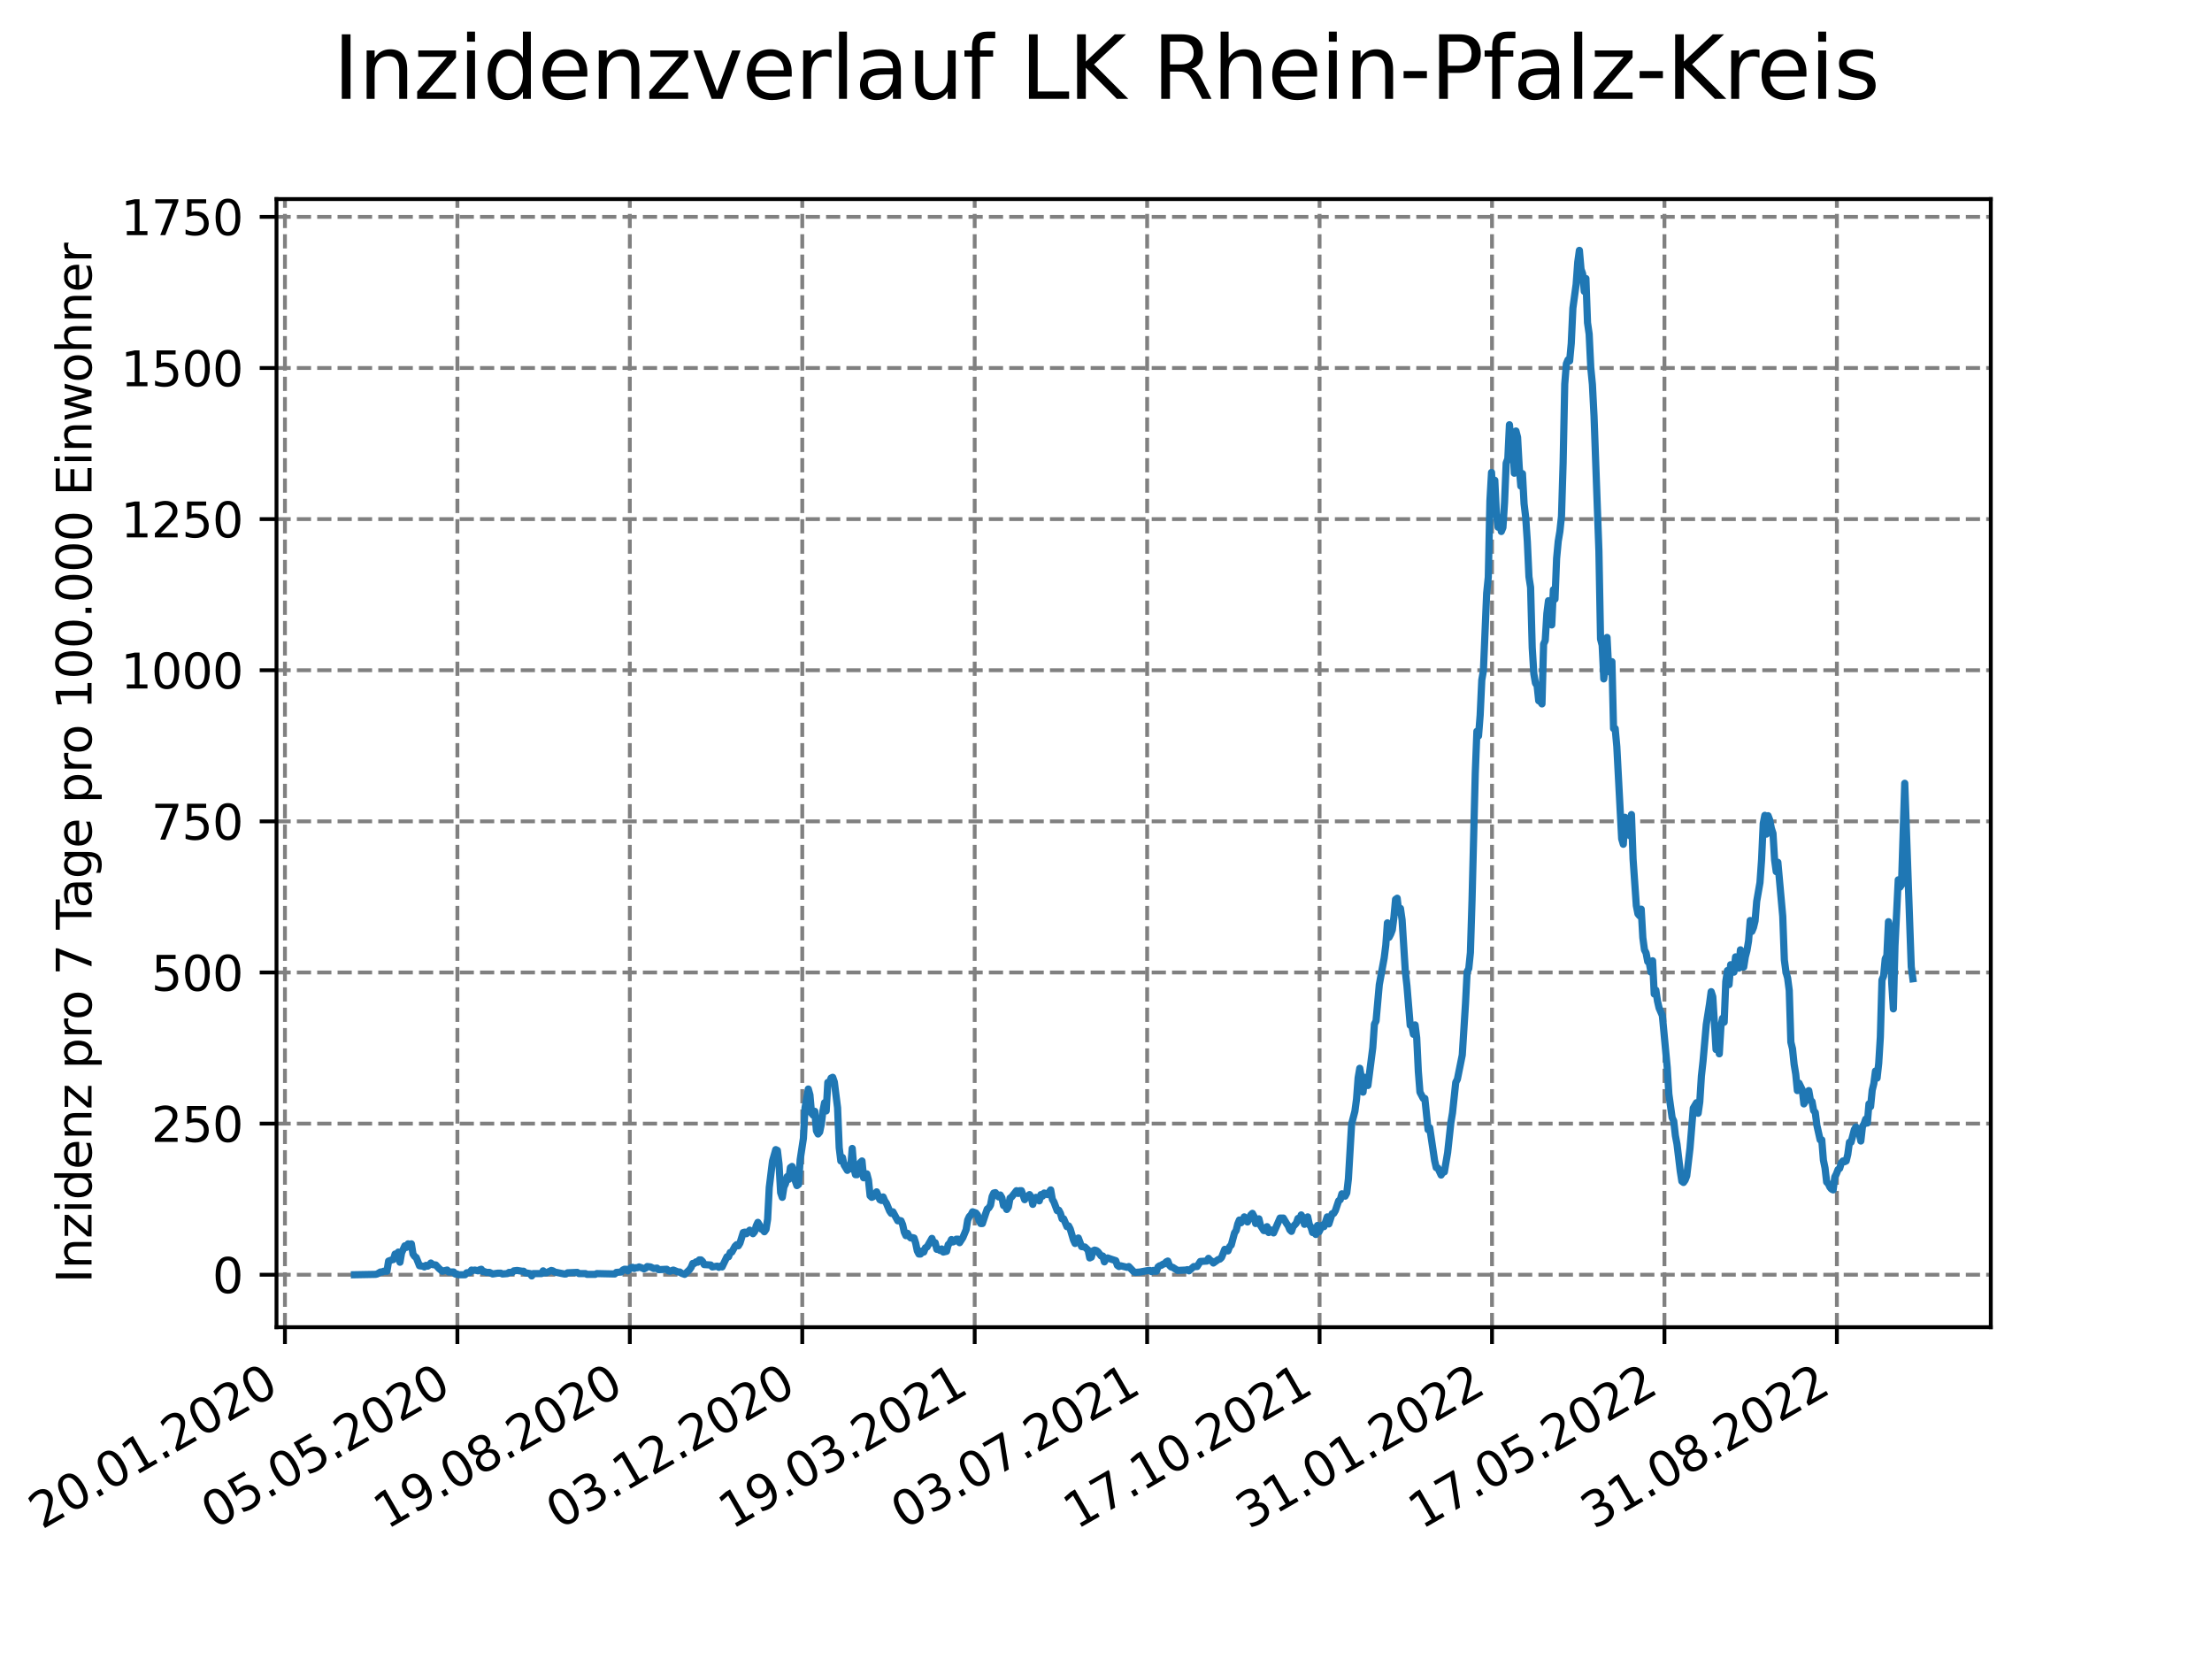 <?xml version="1.0" encoding="utf-8" standalone="no"?>
<!DOCTYPE svg PUBLIC "-//W3C//DTD SVG 1.1//EN"
  "http://www.w3.org/Graphics/SVG/1.1/DTD/svg11.dtd">
<svg xmlns:xlink="http://www.w3.org/1999/xlink" width="460.8pt" height="345.6pt" viewBox="0 0 460.8 345.6" xmlns="http://www.w3.org/2000/svg" version="1.1">
 <defs>
  <style type="text/css">*{stroke-linejoin: round; stroke-linecap: butt}</style>
 </defs>
 <g id="figure_1">
  <g id="patch_1">
   <path d="M 0 345.6 
L 460.8 345.6 
L 460.8 0 
L 0 0 
z
" style="fill: #ffffff"/>
  </g>
  <g id="axes_1">
   <g id="patch_2">
    <path d="M 57.6 276.48 
L 414.72 276.48 
L 414.72 41.472 
L 57.6 41.472 
z
" style="fill: #ffffff"/>
   </g>
   <g id="matplotlib.axis_1">
    <g id="xtick_1">
     <g id="line2d_1">
      <path d="M 59.359 276.48 
L 59.359 41.472 
" clip-path="url(#p02c45ae5b9)" style="fill: none; stroke-dasharray: 2.96,1.28; stroke-dashoffset: 0; stroke: #808080; stroke-width: 0.8"/>
     </g>
     <g id="line2d_2">
      <defs>
       <path id="maed9e98cc8" d="M 0 0 
L 0 3.5 
" style="stroke: #000000; stroke-width: 0.8"/>
      </defs>
      <g>
       <use xlink:href="#maed9e98cc8" x="59.359" y="276.48" style="stroke: #000000; stroke-width: 0.8"/>
      </g>
     </g>
     <g id="text_1">
      <!-- 20.01.2020 -->
      <g transform="translate(8.734 318.689) rotate(-30) scale(0.1 -0.1)">
       <defs>
        <path id="DejaVuSans-32" d="M 1228 531 
L 3431 531 
L 3431 0 
L 469 0 
L 469 531 
Q 828 903 1448 1529 
Q 2069 2156 2228 2338 
Q 2531 2678 2651 2914 
Q 2772 3150 2772 3378 
Q 2772 3750 2511 3984 
Q 2250 4219 1831 4219 
Q 1534 4219 1204 4116 
Q 875 4013 500 3803 
L 500 4441 
Q 881 4594 1212 4672 
Q 1544 4750 1819 4750 
Q 2544 4750 2975 4387 
Q 3406 4025 3406 3419 
Q 3406 3131 3298 2873 
Q 3191 2616 2906 2266 
Q 2828 2175 2409 1742 
Q 1991 1309 1228 531 
z
" transform="scale(0.016)"/>
        <path id="DejaVuSans-30" d="M 2034 4250 
Q 1547 4250 1301 3770 
Q 1056 3291 1056 2328 
Q 1056 1369 1301 889 
Q 1547 409 2034 409 
Q 2525 409 2770 889 
Q 3016 1369 3016 2328 
Q 3016 3291 2770 3770 
Q 2525 4250 2034 4250 
z
M 2034 4750 
Q 2819 4750 3233 4129 
Q 3647 3509 3647 2328 
Q 3647 1150 3233 529 
Q 2819 -91 2034 -91 
Q 1250 -91 836 529 
Q 422 1150 422 2328 
Q 422 3509 836 4129 
Q 1250 4750 2034 4750 
z
" transform="scale(0.016)"/>
        <path id="DejaVuSans-2e" d="M 684 794 
L 1344 794 
L 1344 0 
L 684 0 
L 684 794 
z
" transform="scale(0.016)"/>
        <path id="DejaVuSans-31" d="M 794 531 
L 1825 531 
L 1825 4091 
L 703 3866 
L 703 4441 
L 1819 4666 
L 2450 4666 
L 2450 531 
L 3481 531 
L 3481 0 
L 794 0 
L 794 531 
z
" transform="scale(0.016)"/>
       </defs>
       <use xlink:href="#DejaVuSans-32"/>
       <use xlink:href="#DejaVuSans-30" x="63.623"/>
       <use xlink:href="#DejaVuSans-2e" x="127.246"/>
       <use xlink:href="#DejaVuSans-30" x="159.033"/>
       <use xlink:href="#DejaVuSans-31" x="222.656"/>
       <use xlink:href="#DejaVuSans-2e" x="286.279"/>
       <use xlink:href="#DejaVuSans-32" x="318.066"/>
       <use xlink:href="#DejaVuSans-30" x="381.689"/>
       <use xlink:href="#DejaVuSans-32" x="445.312"/>
       <use xlink:href="#DejaVuSans-30" x="508.936"/>
      </g>
     </g>
    </g>
    <g id="xtick_2">
     <g id="line2d_3">
      <path d="M 95.282 276.48 
L 95.282 41.472 
" clip-path="url(#p02c45ae5b9)" style="fill: none; stroke-dasharray: 2.96,1.28; stroke-dashoffset: 0; stroke: #808080; stroke-width: 0.8"/>
     </g>
     <g id="line2d_4">
      <g>
       <use xlink:href="#maed9e98cc8" x="95.282" y="276.48" style="stroke: #000000; stroke-width: 0.8"/>
      </g>
     </g>
     <g id="text_2">
      <!-- 05.05.2020 -->
      <g transform="translate(44.656 318.689) rotate(-30) scale(0.1 -0.1)">
       <defs>
        <path id="DejaVuSans-35" d="M 691 4666 
L 3169 4666 
L 3169 4134 
L 1269 4134 
L 1269 2991 
Q 1406 3038 1543 3061 
Q 1681 3084 1819 3084 
Q 2600 3084 3056 2656 
Q 3513 2228 3513 1497 
Q 3513 744 3044 326 
Q 2575 -91 1722 -91 
Q 1428 -91 1123 -41 
Q 819 9 494 109 
L 494 744 
Q 775 591 1075 516 
Q 1375 441 1709 441 
Q 2250 441 2565 725 
Q 2881 1009 2881 1497 
Q 2881 1984 2565 2268 
Q 2250 2553 1709 2553 
Q 1456 2553 1204 2497 
Q 953 2441 691 2322 
L 691 4666 
z
" transform="scale(0.016)"/>
       </defs>
       <use xlink:href="#DejaVuSans-30"/>
       <use xlink:href="#DejaVuSans-35" x="63.623"/>
       <use xlink:href="#DejaVuSans-2e" x="127.246"/>
       <use xlink:href="#DejaVuSans-30" x="159.033"/>
       <use xlink:href="#DejaVuSans-35" x="222.656"/>
       <use xlink:href="#DejaVuSans-2e" x="286.279"/>
       <use xlink:href="#DejaVuSans-32" x="318.066"/>
       <use xlink:href="#DejaVuSans-30" x="381.689"/>
       <use xlink:href="#DejaVuSans-32" x="445.312"/>
       <use xlink:href="#DejaVuSans-30" x="508.936"/>
      </g>
     </g>
    </g>
    <g id="xtick_3">
     <g id="line2d_5">
      <path d="M 131.204 276.48 
L 131.204 41.472 
" clip-path="url(#p02c45ae5b9)" style="fill: none; stroke-dasharray: 2.96,1.28; stroke-dashoffset: 0; stroke: #808080; stroke-width: 0.8"/>
     </g>
     <g id="line2d_6">
      <g>
       <use xlink:href="#maed9e98cc8" x="131.204" y="276.48" style="stroke: #000000; stroke-width: 0.8"/>
      </g>
     </g>
     <g id="text_3">
      <!-- 19.08.2020 -->
      <g transform="translate(80.578 318.689) rotate(-30) scale(0.1 -0.1)">
       <defs>
        <path id="DejaVuSans-39" d="M 703 97 
L 703 672 
Q 941 559 1184 500 
Q 1428 441 1663 441 
Q 2288 441 2617 861 
Q 2947 1281 2994 2138 
Q 2813 1869 2534 1725 
Q 2256 1581 1919 1581 
Q 1219 1581 811 2004 
Q 403 2428 403 3163 
Q 403 3881 828 4315 
Q 1253 4750 1959 4750 
Q 2769 4750 3195 4129 
Q 3622 3509 3622 2328 
Q 3622 1225 3098 567 
Q 2575 -91 1691 -91 
Q 1453 -91 1209 -44 
Q 966 3 703 97 
z
M 1959 2075 
Q 2384 2075 2632 2365 
Q 2881 2656 2881 3163 
Q 2881 3666 2632 3958 
Q 2384 4250 1959 4250 
Q 1534 4250 1286 3958 
Q 1038 3666 1038 3163 
Q 1038 2656 1286 2365 
Q 1534 2075 1959 2075 
z
" transform="scale(0.016)"/>
        <path id="DejaVuSans-38" d="M 2034 2216 
Q 1584 2216 1326 1975 
Q 1069 1734 1069 1313 
Q 1069 891 1326 650 
Q 1584 409 2034 409 
Q 2484 409 2743 651 
Q 3003 894 3003 1313 
Q 3003 1734 2745 1975 
Q 2488 2216 2034 2216 
z
M 1403 2484 
Q 997 2584 770 2862 
Q 544 3141 544 3541 
Q 544 4100 942 4425 
Q 1341 4750 2034 4750 
Q 2731 4750 3128 4425 
Q 3525 4100 3525 3541 
Q 3525 3141 3298 2862 
Q 3072 2584 2669 2484 
Q 3125 2378 3379 2068 
Q 3634 1759 3634 1313 
Q 3634 634 3220 271 
Q 2806 -91 2034 -91 
Q 1263 -91 848 271 
Q 434 634 434 1313 
Q 434 1759 690 2068 
Q 947 2378 1403 2484 
z
M 1172 3481 
Q 1172 3119 1398 2916 
Q 1625 2713 2034 2713 
Q 2441 2713 2670 2916 
Q 2900 3119 2900 3481 
Q 2900 3844 2670 4047 
Q 2441 4250 2034 4250 
Q 1625 4250 1398 4047 
Q 1172 3844 1172 3481 
z
" transform="scale(0.016)"/>
       </defs>
       <use xlink:href="#DejaVuSans-31"/>
       <use xlink:href="#DejaVuSans-39" x="63.623"/>
       <use xlink:href="#DejaVuSans-2e" x="127.246"/>
       <use xlink:href="#DejaVuSans-30" x="159.033"/>
       <use xlink:href="#DejaVuSans-38" x="222.656"/>
       <use xlink:href="#DejaVuSans-2e" x="286.279"/>
       <use xlink:href="#DejaVuSans-32" x="318.066"/>
       <use xlink:href="#DejaVuSans-30" x="381.689"/>
       <use xlink:href="#DejaVuSans-32" x="445.312"/>
       <use xlink:href="#DejaVuSans-30" x="508.936"/>
      </g>
     </g>
    </g>
    <g id="xtick_4">
     <g id="line2d_7">
      <path d="M 167.126 276.48 
L 167.126 41.472 
" clip-path="url(#p02c45ae5b9)" style="fill: none; stroke-dasharray: 2.96,1.28; stroke-dashoffset: 0; stroke: #808080; stroke-width: 0.8"/>
     </g>
     <g id="line2d_8">
      <g>
       <use xlink:href="#maed9e98cc8" x="167.126" y="276.48" style="stroke: #000000; stroke-width: 0.8"/>
      </g>
     </g>
     <g id="text_4">
      <!-- 03.12.2020 -->
      <g transform="translate(116.501 318.689) rotate(-30) scale(0.1 -0.1)">
       <defs>
        <path id="DejaVuSans-33" d="M 2597 2516 
Q 3050 2419 3304 2112 
Q 3559 1806 3559 1356 
Q 3559 666 3084 287 
Q 2609 -91 1734 -91 
Q 1441 -91 1130 -33 
Q 819 25 488 141 
L 488 750 
Q 750 597 1062 519 
Q 1375 441 1716 441 
Q 2309 441 2620 675 
Q 2931 909 2931 1356 
Q 2931 1769 2642 2001 
Q 2353 2234 1838 2234 
L 1294 2234 
L 1294 2753 
L 1863 2753 
Q 2328 2753 2575 2939 
Q 2822 3125 2822 3475 
Q 2822 3834 2567 4026 
Q 2313 4219 1838 4219 
Q 1578 4219 1281 4162 
Q 984 4106 628 3988 
L 628 4550 
Q 988 4650 1302 4700 
Q 1616 4750 1894 4750 
Q 2613 4750 3031 4423 
Q 3450 4097 3450 3541 
Q 3450 3153 3228 2886 
Q 3006 2619 2597 2516 
z
" transform="scale(0.016)"/>
       </defs>
       <use xlink:href="#DejaVuSans-30"/>
       <use xlink:href="#DejaVuSans-33" x="63.623"/>
       <use xlink:href="#DejaVuSans-2e" x="127.246"/>
       <use xlink:href="#DejaVuSans-31" x="159.033"/>
       <use xlink:href="#DejaVuSans-32" x="222.656"/>
       <use xlink:href="#DejaVuSans-2e" x="286.279"/>
       <use xlink:href="#DejaVuSans-32" x="318.066"/>
       <use xlink:href="#DejaVuSans-30" x="381.689"/>
       <use xlink:href="#DejaVuSans-32" x="445.312"/>
       <use xlink:href="#DejaVuSans-30" x="508.936"/>
      </g>
     </g>
    </g>
    <g id="xtick_5">
     <g id="line2d_9">
      <path d="M 203.048 276.48 
L 203.048 41.472 
" clip-path="url(#p02c45ae5b9)" style="fill: none; stroke-dasharray: 2.96,1.28; stroke-dashoffset: 0; stroke: #808080; stroke-width: 0.8"/>
     </g>
     <g id="line2d_10">
      <g>
       <use xlink:href="#maed9e98cc8" x="203.048" y="276.48" style="stroke: #000000; stroke-width: 0.8"/>
      </g>
     </g>
     <g id="text_5">
      <!-- 19.03.2021 -->
      <g transform="translate(152.423 318.689) rotate(-30) scale(0.1 -0.1)">
       <use xlink:href="#DejaVuSans-31"/>
       <use xlink:href="#DejaVuSans-39" x="63.623"/>
       <use xlink:href="#DejaVuSans-2e" x="127.246"/>
       <use xlink:href="#DejaVuSans-30" x="159.033"/>
       <use xlink:href="#DejaVuSans-33" x="222.656"/>
       <use xlink:href="#DejaVuSans-2e" x="286.279"/>
       <use xlink:href="#DejaVuSans-32" x="318.066"/>
       <use xlink:href="#DejaVuSans-30" x="381.689"/>
       <use xlink:href="#DejaVuSans-32" x="445.312"/>
       <use xlink:href="#DejaVuSans-31" x="508.936"/>
      </g>
     </g>
    </g>
    <g id="xtick_6">
     <g id="line2d_11">
      <path d="M 238.97 276.48 
L 238.97 41.472 
" clip-path="url(#p02c45ae5b9)" style="fill: none; stroke-dasharray: 2.96,1.28; stroke-dashoffset: 0; stroke: #808080; stroke-width: 0.8"/>
     </g>
     <g id="line2d_12">
      <g>
       <use xlink:href="#maed9e98cc8" x="238.97" y="276.48" style="stroke: #000000; stroke-width: 0.8"/>
      </g>
     </g>
     <g id="text_6">
      <!-- 03.07.2021 -->
      <g transform="translate(188.345 318.689) rotate(-30) scale(0.1 -0.1)">
       <defs>
        <path id="DejaVuSans-37" d="M 525 4666 
L 3525 4666 
L 3525 4397 
L 1831 0 
L 1172 0 
L 2766 4134 
L 525 4134 
L 525 4666 
z
" transform="scale(0.016)"/>
       </defs>
       <use xlink:href="#DejaVuSans-30"/>
       <use xlink:href="#DejaVuSans-33" x="63.623"/>
       <use xlink:href="#DejaVuSans-2e" x="127.246"/>
       <use xlink:href="#DejaVuSans-30" x="159.033"/>
       <use xlink:href="#DejaVuSans-37" x="222.656"/>
       <use xlink:href="#DejaVuSans-2e" x="286.279"/>
       <use xlink:href="#DejaVuSans-32" x="318.066"/>
       <use xlink:href="#DejaVuSans-30" x="381.689"/>
       <use xlink:href="#DejaVuSans-32" x="445.312"/>
       <use xlink:href="#DejaVuSans-31" x="508.936"/>
      </g>
     </g>
    </g>
    <g id="xtick_7">
     <g id="line2d_13">
      <path d="M 274.892 276.48 
L 274.892 41.472 
" clip-path="url(#p02c45ae5b9)" style="fill: none; stroke-dasharray: 2.96,1.28; stroke-dashoffset: 0; stroke: #808080; stroke-width: 0.8"/>
     </g>
     <g id="line2d_14">
      <g>
       <use xlink:href="#maed9e98cc8" x="274.892" y="276.48" style="stroke: #000000; stroke-width: 0.8"/>
      </g>
     </g>
     <g id="text_7">
      <!-- 17.10.2021 -->
      <g transform="translate(224.267 318.689) rotate(-30) scale(0.1 -0.1)">
       <use xlink:href="#DejaVuSans-31"/>
       <use xlink:href="#DejaVuSans-37" x="63.623"/>
       <use xlink:href="#DejaVuSans-2e" x="127.246"/>
       <use xlink:href="#DejaVuSans-31" x="159.033"/>
       <use xlink:href="#DejaVuSans-30" x="222.656"/>
       <use xlink:href="#DejaVuSans-2e" x="286.279"/>
       <use xlink:href="#DejaVuSans-32" x="318.066"/>
       <use xlink:href="#DejaVuSans-30" x="381.689"/>
       <use xlink:href="#DejaVuSans-32" x="445.312"/>
       <use xlink:href="#DejaVuSans-31" x="508.936"/>
      </g>
     </g>
    </g>
    <g id="xtick_8">
     <g id="line2d_15">
      <path d="M 310.814 276.48 
L 310.814 41.472 
" clip-path="url(#p02c45ae5b9)" style="fill: none; stroke-dasharray: 2.96,1.28; stroke-dashoffset: 0; stroke: #808080; stroke-width: 0.8"/>
     </g>
     <g id="line2d_16">
      <g>
       <use xlink:href="#maed9e98cc8" x="310.814" y="276.48" style="stroke: #000000; stroke-width: 0.8"/>
      </g>
     </g>
     <g id="text_8">
      <!-- 31.01.2022 -->
      <g transform="translate(260.189 318.689) rotate(-30) scale(0.1 -0.1)">
       <use xlink:href="#DejaVuSans-33"/>
       <use xlink:href="#DejaVuSans-31" x="63.623"/>
       <use xlink:href="#DejaVuSans-2e" x="127.246"/>
       <use xlink:href="#DejaVuSans-30" x="159.033"/>
       <use xlink:href="#DejaVuSans-31" x="222.656"/>
       <use xlink:href="#DejaVuSans-2e" x="286.279"/>
       <use xlink:href="#DejaVuSans-32" x="318.066"/>
       <use xlink:href="#DejaVuSans-30" x="381.689"/>
       <use xlink:href="#DejaVuSans-32" x="445.312"/>
       <use xlink:href="#DejaVuSans-32" x="508.936"/>
      </g>
     </g>
    </g>
    <g id="xtick_9">
     <g id="line2d_17">
      <path d="M 346.736 276.48 
L 346.736 41.472 
" clip-path="url(#p02c45ae5b9)" style="fill: none; stroke-dasharray: 2.96,1.28; stroke-dashoffset: 0; stroke: #808080; stroke-width: 0.8"/>
     </g>
     <g id="line2d_18">
      <g>
       <use xlink:href="#maed9e98cc8" x="346.736" y="276.48" style="stroke: #000000; stroke-width: 0.8"/>
      </g>
     </g>
     <g id="text_9">
      <!-- 17.05.2022 -->
      <g transform="translate(296.111 318.689) rotate(-30) scale(0.1 -0.1)">
       <use xlink:href="#DejaVuSans-31"/>
       <use xlink:href="#DejaVuSans-37" x="63.623"/>
       <use xlink:href="#DejaVuSans-2e" x="127.246"/>
       <use xlink:href="#DejaVuSans-30" x="159.033"/>
       <use xlink:href="#DejaVuSans-35" x="222.656"/>
       <use xlink:href="#DejaVuSans-2e" x="286.279"/>
       <use xlink:href="#DejaVuSans-32" x="318.066"/>
       <use xlink:href="#DejaVuSans-30" x="381.689"/>
       <use xlink:href="#DejaVuSans-32" x="445.312"/>
       <use xlink:href="#DejaVuSans-32" x="508.936"/>
      </g>
     </g>
    </g>
    <g id="xtick_10">
     <g id="line2d_19">
      <path d="M 382.658 276.48 
L 382.658 41.472 
" clip-path="url(#p02c45ae5b9)" style="fill: none; stroke-dasharray: 2.96,1.28; stroke-dashoffset: 0; stroke: #808080; stroke-width: 0.8"/>
     </g>
     <g id="line2d_20">
      <g>
       <use xlink:href="#maed9e98cc8" x="382.658" y="276.48" style="stroke: #000000; stroke-width: 0.8"/>
      </g>
     </g>
     <g id="text_10">
      <!-- 31.08.2022 -->
      <g transform="translate(332.033 318.689) rotate(-30) scale(0.1 -0.1)">
       <use xlink:href="#DejaVuSans-33"/>
       <use xlink:href="#DejaVuSans-31" x="63.623"/>
       <use xlink:href="#DejaVuSans-2e" x="127.246"/>
       <use xlink:href="#DejaVuSans-30" x="159.033"/>
       <use xlink:href="#DejaVuSans-38" x="222.656"/>
       <use xlink:href="#DejaVuSans-2e" x="286.279"/>
       <use xlink:href="#DejaVuSans-32" x="318.066"/>
       <use xlink:href="#DejaVuSans-30" x="381.689"/>
       <use xlink:href="#DejaVuSans-32" x="445.312"/>
       <use xlink:href="#DejaVuSans-32" x="508.936"/>
      </g>
     </g>
    </g>
   </g>
   <g id="matplotlib.axis_2">
    <g id="ytick_1">
     <g id="line2d_21">
      <path d="M 57.6 265.553 
L 414.72 265.553 
" clip-path="url(#p02c45ae5b9)" style="fill: none; stroke-dasharray: 2.96,1.28; stroke-dashoffset: 0; stroke: #808080; stroke-width: 0.8"/>
     </g>
     <g id="line2d_22">
      <defs>
       <path id="mce0cc7f959" d="M 0 0 
L -3.5 0 
" style="stroke: #000000; stroke-width: 0.8"/>
      </defs>
      <g>
       <use xlink:href="#mce0cc7f959" x="57.6" y="265.553" style="stroke: #000000; stroke-width: 0.8"/>
      </g>
     </g>
     <g id="text_11">
      <!-- 0 -->
      <g transform="translate(44.237 269.353) scale(0.1 -0.1)">
       <use xlink:href="#DejaVuSans-30"/>
      </g>
     </g>
    </g>
    <g id="ytick_2">
     <g id="line2d_23">
      <path d="M 57.6 234.071 
L 414.72 234.071 
" clip-path="url(#p02c45ae5b9)" style="fill: none; stroke-dasharray: 2.96,1.28; stroke-dashoffset: 0; stroke: #808080; stroke-width: 0.8"/>
     </g>
     <g id="line2d_24">
      <g>
       <use xlink:href="#mce0cc7f959" x="57.6" y="234.071" style="stroke: #000000; stroke-width: 0.8"/>
      </g>
     </g>
     <g id="text_12">
      <!-- 250 -->
      <g transform="translate(31.512 237.87) scale(0.1 -0.1)">
       <use xlink:href="#DejaVuSans-32"/>
       <use xlink:href="#DejaVuSans-35" x="63.623"/>
       <use xlink:href="#DejaVuSans-30" x="127.246"/>
      </g>
     </g>
    </g>
    <g id="ytick_3">
     <g id="line2d_25">
      <path d="M 57.6 202.589 
L 414.72 202.589 
" clip-path="url(#p02c45ae5b9)" style="fill: none; stroke-dasharray: 2.96,1.28; stroke-dashoffset: 0; stroke: #808080; stroke-width: 0.8"/>
     </g>
     <g id="line2d_26">
      <g>
       <use xlink:href="#mce0cc7f959" x="57.6" y="202.589" style="stroke: #000000; stroke-width: 0.8"/>
      </g>
     </g>
     <g id="text_13">
      <!-- 500 -->
      <g transform="translate(31.512 206.388) scale(0.1 -0.1)">
       <use xlink:href="#DejaVuSans-35"/>
       <use xlink:href="#DejaVuSans-30" x="63.623"/>
       <use xlink:href="#DejaVuSans-30" x="127.246"/>
      </g>
     </g>
    </g>
    <g id="ytick_4">
     <g id="line2d_27">
      <path d="M 57.6 171.107 
L 414.72 171.107 
" clip-path="url(#p02c45ae5b9)" style="fill: none; stroke-dasharray: 2.96,1.28; stroke-dashoffset: 0; stroke: #808080; stroke-width: 0.8"/>
     </g>
     <g id="line2d_28">
      <g>
       <use xlink:href="#mce0cc7f959" x="57.6" y="171.107" style="stroke: #000000; stroke-width: 0.8"/>
      </g>
     </g>
     <g id="text_14">
      <!-- 750 -->
      <g transform="translate(31.512 174.906) scale(0.1 -0.1)">
       <use xlink:href="#DejaVuSans-37"/>
       <use xlink:href="#DejaVuSans-35" x="63.623"/>
       <use xlink:href="#DejaVuSans-30" x="127.246"/>
      </g>
     </g>
    </g>
    <g id="ytick_5">
     <g id="line2d_29">
      <path d="M 57.6 139.624 
L 414.72 139.624 
" clip-path="url(#p02c45ae5b9)" style="fill: none; stroke-dasharray: 2.96,1.28; stroke-dashoffset: 0; stroke: #808080; stroke-width: 0.8"/>
     </g>
     <g id="line2d_30">
      <g>
       <use xlink:href="#mce0cc7f959" x="57.6" y="139.624" style="stroke: #000000; stroke-width: 0.8"/>
      </g>
     </g>
     <g id="text_15">
      <!-- 1000 -->
      <g transform="translate(25.15 143.423) scale(0.1 -0.1)">
       <use xlink:href="#DejaVuSans-31"/>
       <use xlink:href="#DejaVuSans-30" x="63.623"/>
       <use xlink:href="#DejaVuSans-30" x="127.246"/>
       <use xlink:href="#DejaVuSans-30" x="190.869"/>
      </g>
     </g>
    </g>
    <g id="ytick_6">
     <g id="line2d_31">
      <path d="M 57.6 108.142 
L 414.72 108.142 
" clip-path="url(#p02c45ae5b9)" style="fill: none; stroke-dasharray: 2.96,1.28; stroke-dashoffset: 0; stroke: #808080; stroke-width: 0.8"/>
     </g>
     <g id="line2d_32">
      <g>
       <use xlink:href="#mce0cc7f959" x="57.6" y="108.142" style="stroke: #000000; stroke-width: 0.8"/>
      </g>
     </g>
     <g id="text_16">
      <!-- 1250 -->
      <g transform="translate(25.15 111.941) scale(0.1 -0.1)">
       <use xlink:href="#DejaVuSans-31"/>
       <use xlink:href="#DejaVuSans-32" x="63.623"/>
       <use xlink:href="#DejaVuSans-35" x="127.246"/>
       <use xlink:href="#DejaVuSans-30" x="190.869"/>
      </g>
     </g>
    </g>
    <g id="ytick_7">
     <g id="line2d_33">
      <path d="M 57.6 76.66 
L 414.72 76.66 
" clip-path="url(#p02c45ae5b9)" style="fill: none; stroke-dasharray: 2.96,1.28; stroke-dashoffset: 0; stroke: #808080; stroke-width: 0.8"/>
     </g>
     <g id="line2d_34">
      <g>
       <use xlink:href="#mce0cc7f959" x="57.6" y="76.66" style="stroke: #000000; stroke-width: 0.8"/>
      </g>
     </g>
     <g id="text_17">
      <!-- 1500 -->
      <g transform="translate(25.15 80.459) scale(0.1 -0.1)">
       <use xlink:href="#DejaVuSans-31"/>
       <use xlink:href="#DejaVuSans-35" x="63.623"/>
       <use xlink:href="#DejaVuSans-30" x="127.246"/>
       <use xlink:href="#DejaVuSans-30" x="190.869"/>
      </g>
     </g>
    </g>
    <g id="ytick_8">
     <g id="line2d_35">
      <path d="M 57.6 45.177 
L 414.72 45.177 
" clip-path="url(#p02c45ae5b9)" style="fill: none; stroke-dasharray: 2.96,1.28; stroke-dashoffset: 0; stroke: #808080; stroke-width: 0.8"/>
     </g>
     <g id="line2d_36">
      <g>
       <use xlink:href="#mce0cc7f959" x="57.6" y="45.177" style="stroke: #000000; stroke-width: 0.8"/>
      </g>
     </g>
     <g id="text_18">
      <!-- 1750 -->
      <g transform="translate(25.15 48.977) scale(0.1 -0.1)">
       <use xlink:href="#DejaVuSans-31"/>
       <use xlink:href="#DejaVuSans-37" x="63.623"/>
       <use xlink:href="#DejaVuSans-35" x="127.246"/>
       <use xlink:href="#DejaVuSans-30" x="190.869"/>
      </g>
     </g>
    </g>
    <g id="text_19">
     <!-- Inzidenz pro 7 Tage pro 100.000 Einwohner -->
     <g transform="translate(19.07 267.301) rotate(-90) scale(0.1 -0.1)">
      <defs>
       <path id="DejaVuSans-49" d="M 628 4666 
L 1259 4666 
L 1259 0 
L 628 0 
L 628 4666 
z
" transform="scale(0.016)"/>
       <path id="DejaVuSans-6e" d="M 3513 2113 
L 3513 0 
L 2938 0 
L 2938 2094 
Q 2938 2591 2744 2837 
Q 2550 3084 2163 3084 
Q 1697 3084 1428 2787 
Q 1159 2491 1159 1978 
L 1159 0 
L 581 0 
L 581 3500 
L 1159 3500 
L 1159 2956 
Q 1366 3272 1645 3428 
Q 1925 3584 2291 3584 
Q 2894 3584 3203 3211 
Q 3513 2838 3513 2113 
z
" transform="scale(0.016)"/>
       <path id="DejaVuSans-7a" d="M 353 3500 
L 3084 3500 
L 3084 2975 
L 922 459 
L 3084 459 
L 3084 0 
L 275 0 
L 275 525 
L 2438 3041 
L 353 3041 
L 353 3500 
z
" transform="scale(0.016)"/>
       <path id="DejaVuSans-69" d="M 603 3500 
L 1178 3500 
L 1178 0 
L 603 0 
L 603 3500 
z
M 603 4863 
L 1178 4863 
L 1178 4134 
L 603 4134 
L 603 4863 
z
" transform="scale(0.016)"/>
       <path id="DejaVuSans-64" d="M 2906 2969 
L 2906 4863 
L 3481 4863 
L 3481 0 
L 2906 0 
L 2906 525 
Q 2725 213 2448 61 
Q 2172 -91 1784 -91 
Q 1150 -91 751 415 
Q 353 922 353 1747 
Q 353 2572 751 3078 
Q 1150 3584 1784 3584 
Q 2172 3584 2448 3432 
Q 2725 3281 2906 2969 
z
M 947 1747 
Q 947 1113 1208 752 
Q 1469 391 1925 391 
Q 2381 391 2643 752 
Q 2906 1113 2906 1747 
Q 2906 2381 2643 2742 
Q 2381 3103 1925 3103 
Q 1469 3103 1208 2742 
Q 947 2381 947 1747 
z
" transform="scale(0.016)"/>
       <path id="DejaVuSans-65" d="M 3597 1894 
L 3597 1613 
L 953 1613 
Q 991 1019 1311 708 
Q 1631 397 2203 397 
Q 2534 397 2845 478 
Q 3156 559 3463 722 
L 3463 178 
Q 3153 47 2828 -22 
Q 2503 -91 2169 -91 
Q 1331 -91 842 396 
Q 353 884 353 1716 
Q 353 2575 817 3079 
Q 1281 3584 2069 3584 
Q 2775 3584 3186 3129 
Q 3597 2675 3597 1894 
z
M 3022 2063 
Q 3016 2534 2758 2815 
Q 2500 3097 2075 3097 
Q 1594 3097 1305 2825 
Q 1016 2553 972 2059 
L 3022 2063 
z
" transform="scale(0.016)"/>
       <path id="DejaVuSans-20" transform="scale(0.016)"/>
       <path id="DejaVuSans-70" d="M 1159 525 
L 1159 -1331 
L 581 -1331 
L 581 3500 
L 1159 3500 
L 1159 2969 
Q 1341 3281 1617 3432 
Q 1894 3584 2278 3584 
Q 2916 3584 3314 3078 
Q 3713 2572 3713 1747 
Q 3713 922 3314 415 
Q 2916 -91 2278 -91 
Q 1894 -91 1617 61 
Q 1341 213 1159 525 
z
M 3116 1747 
Q 3116 2381 2855 2742 
Q 2594 3103 2138 3103 
Q 1681 3103 1420 2742 
Q 1159 2381 1159 1747 
Q 1159 1113 1420 752 
Q 1681 391 2138 391 
Q 2594 391 2855 752 
Q 3116 1113 3116 1747 
z
" transform="scale(0.016)"/>
       <path id="DejaVuSans-72" d="M 2631 2963 
Q 2534 3019 2420 3045 
Q 2306 3072 2169 3072 
Q 1681 3072 1420 2755 
Q 1159 2438 1159 1844 
L 1159 0 
L 581 0 
L 581 3500 
L 1159 3500 
L 1159 2956 
Q 1341 3275 1631 3429 
Q 1922 3584 2338 3584 
Q 2397 3584 2469 3576 
Q 2541 3569 2628 3553 
L 2631 2963 
z
" transform="scale(0.016)"/>
       <path id="DejaVuSans-6f" d="M 1959 3097 
Q 1497 3097 1228 2736 
Q 959 2375 959 1747 
Q 959 1119 1226 758 
Q 1494 397 1959 397 
Q 2419 397 2687 759 
Q 2956 1122 2956 1747 
Q 2956 2369 2687 2733 
Q 2419 3097 1959 3097 
z
M 1959 3584 
Q 2709 3584 3137 3096 
Q 3566 2609 3566 1747 
Q 3566 888 3137 398 
Q 2709 -91 1959 -91 
Q 1206 -91 779 398 
Q 353 888 353 1747 
Q 353 2609 779 3096 
Q 1206 3584 1959 3584 
z
" transform="scale(0.016)"/>
       <path id="DejaVuSans-54" d="M -19 4666 
L 3928 4666 
L 3928 4134 
L 2272 4134 
L 2272 0 
L 1638 0 
L 1638 4134 
L -19 4134 
L -19 4666 
z
" transform="scale(0.016)"/>
       <path id="DejaVuSans-61" d="M 2194 1759 
Q 1497 1759 1228 1600 
Q 959 1441 959 1056 
Q 959 750 1161 570 
Q 1363 391 1709 391 
Q 2188 391 2477 730 
Q 2766 1069 2766 1631 
L 2766 1759 
L 2194 1759 
z
M 3341 1997 
L 3341 0 
L 2766 0 
L 2766 531 
Q 2569 213 2275 61 
Q 1981 -91 1556 -91 
Q 1019 -91 701 211 
Q 384 513 384 1019 
Q 384 1609 779 1909 
Q 1175 2209 1959 2209 
L 2766 2209 
L 2766 2266 
Q 2766 2663 2505 2880 
Q 2244 3097 1772 3097 
Q 1472 3097 1187 3025 
Q 903 2953 641 2809 
L 641 3341 
Q 956 3463 1253 3523 
Q 1550 3584 1831 3584 
Q 2591 3584 2966 3190 
Q 3341 2797 3341 1997 
z
" transform="scale(0.016)"/>
       <path id="DejaVuSans-67" d="M 2906 1791 
Q 2906 2416 2648 2759 
Q 2391 3103 1925 3103 
Q 1463 3103 1205 2759 
Q 947 2416 947 1791 
Q 947 1169 1205 825 
Q 1463 481 1925 481 
Q 2391 481 2648 825 
Q 2906 1169 2906 1791 
z
M 3481 434 
Q 3481 -459 3084 -895 
Q 2688 -1331 1869 -1331 
Q 1566 -1331 1297 -1286 
Q 1028 -1241 775 -1147 
L 775 -588 
Q 1028 -725 1275 -790 
Q 1522 -856 1778 -856 
Q 2344 -856 2625 -561 
Q 2906 -266 2906 331 
L 2906 616 
Q 2728 306 2450 153 
Q 2172 0 1784 0 
Q 1141 0 747 490 
Q 353 981 353 1791 
Q 353 2603 747 3093 
Q 1141 3584 1784 3584 
Q 2172 3584 2450 3431 
Q 2728 3278 2906 2969 
L 2906 3500 
L 3481 3500 
L 3481 434 
z
" transform="scale(0.016)"/>
       <path id="DejaVuSans-45" d="M 628 4666 
L 3578 4666 
L 3578 4134 
L 1259 4134 
L 1259 2753 
L 3481 2753 
L 3481 2222 
L 1259 2222 
L 1259 531 
L 3634 531 
L 3634 0 
L 628 0 
L 628 4666 
z
" transform="scale(0.016)"/>
       <path id="DejaVuSans-77" d="M 269 3500 
L 844 3500 
L 1563 769 
L 2278 3500 
L 2956 3500 
L 3675 769 
L 4391 3500 
L 4966 3500 
L 4050 0 
L 3372 0 
L 2619 2869 
L 1863 0 
L 1184 0 
L 269 3500 
z
" transform="scale(0.016)"/>
       <path id="DejaVuSans-68" d="M 3513 2113 
L 3513 0 
L 2938 0 
L 2938 2094 
Q 2938 2591 2744 2837 
Q 2550 3084 2163 3084 
Q 1697 3084 1428 2787 
Q 1159 2491 1159 1978 
L 1159 0 
L 581 0 
L 581 4863 
L 1159 4863 
L 1159 2956 
Q 1366 3272 1645 3428 
Q 1925 3584 2291 3584 
Q 2894 3584 3203 3211 
Q 3513 2838 3513 2113 
z
" transform="scale(0.016)"/>
      </defs>
      <use xlink:href="#DejaVuSans-49"/>
      <use xlink:href="#DejaVuSans-6e" x="29.492"/>
      <use xlink:href="#DejaVuSans-7a" x="92.871"/>
      <use xlink:href="#DejaVuSans-69" x="145.361"/>
      <use xlink:href="#DejaVuSans-64" x="173.145"/>
      <use xlink:href="#DejaVuSans-65" x="236.621"/>
      <use xlink:href="#DejaVuSans-6e" x="298.145"/>
      <use xlink:href="#DejaVuSans-7a" x="361.523"/>
      <use xlink:href="#DejaVuSans-20" x="414.014"/>
      <use xlink:href="#DejaVuSans-70" x="445.801"/>
      <use xlink:href="#DejaVuSans-72" x="509.277"/>
      <use xlink:href="#DejaVuSans-6f" x="548.141"/>
      <use xlink:href="#DejaVuSans-20" x="609.322"/>
      <use xlink:href="#DejaVuSans-37" x="641.109"/>
      <use xlink:href="#DejaVuSans-20" x="704.732"/>
      <use xlink:href="#DejaVuSans-54" x="736.52"/>
      <use xlink:href="#DejaVuSans-61" x="781.104"/>
      <use xlink:href="#DejaVuSans-67" x="842.383"/>
      <use xlink:href="#DejaVuSans-65" x="905.859"/>
      <use xlink:href="#DejaVuSans-20" x="967.383"/>
      <use xlink:href="#DejaVuSans-70" x="999.17"/>
      <use xlink:href="#DejaVuSans-72" x="1062.646"/>
      <use xlink:href="#DejaVuSans-6f" x="1101.51"/>
      <use xlink:href="#DejaVuSans-20" x="1162.691"/>
      <use xlink:href="#DejaVuSans-31" x="1194.479"/>
      <use xlink:href="#DejaVuSans-30" x="1258.102"/>
      <use xlink:href="#DejaVuSans-30" x="1321.725"/>
      <use xlink:href="#DejaVuSans-2e" x="1385.348"/>
      <use xlink:href="#DejaVuSans-30" x="1417.135"/>
      <use xlink:href="#DejaVuSans-30" x="1480.758"/>
      <use xlink:href="#DejaVuSans-30" x="1544.381"/>
      <use xlink:href="#DejaVuSans-20" x="1608.004"/>
      <use xlink:href="#DejaVuSans-45" x="1639.791"/>
      <use xlink:href="#DejaVuSans-69" x="1702.975"/>
      <use xlink:href="#DejaVuSans-6e" x="1730.758"/>
      <use xlink:href="#DejaVuSans-77" x="1794.137"/>
      <use xlink:href="#DejaVuSans-6f" x="1875.924"/>
      <use xlink:href="#DejaVuSans-68" x="1937.105"/>
      <use xlink:href="#DejaVuSans-6e" x="2000.484"/>
      <use xlink:href="#DejaVuSans-65" x="2063.863"/>
      <use xlink:href="#DejaVuSans-72" x="2125.387"/>
     </g>
    </g>
   </g>
   <g id="line2d_37">
    <path d="M 73.833 265.553 
L 78.238 265.472 
L 78.577 265.391 
L 79.255 264.983 
L 79.594 264.983 
L 79.933 264.82 
L 80.61 264.82 
L 80.949 262.703 
L 81.627 262.458 
L 81.966 262.377 
L 82.305 261.237 
L 82.644 261.237 
L 82.983 260.829 
L 83.322 262.947 
L 83.66 260.992 
L 84.338 259.526 
L 84.677 259.852 
L 85.016 259.119 
L 85.355 259.2 
L 85.694 259.119 
L 86.033 261.237 
L 86.372 261.725 
L 86.71 261.97 
L 87.388 263.68 
L 88.066 263.762 
L 88.405 263.924 
L 88.744 263.599 
L 89.083 263.762 
L 89.422 263.517 
L 89.76 263.11 
L 90.099 263.436 
L 90.777 263.517 
L 91.455 264.25 
L 92.133 264.82 
L 93.149 264.576 
L 93.488 264.983 
L 94.505 264.983 
L 94.844 265.391 
L 95.183 265.391 
L 95.522 265.553 
L 96.877 265.553 
L 97.216 265.146 
L 97.894 265.065 
L 98.233 264.576 
L 98.572 264.658 
L 98.91 264.576 
L 99.588 264.739 
L 99.927 264.495 
L 100.266 264.413 
L 100.605 264.902 
L 100.944 264.902 
L 101.283 265.065 
L 101.96 265.065 
L 102.638 265.391 
L 103.655 265.228 
L 104.333 265.228 
L 104.672 265.391 
L 105.688 265.309 
L 106.027 265.065 
L 106.705 265.065 
L 107.044 264.739 
L 107.722 264.658 
L 108.738 264.82 
L 109.077 264.82 
L 109.416 265.146 
L 110.433 265.309 
L 110.772 265.798 
L 111.11 265.309 
L 112.805 265.309 
L 113.144 264.739 
L 113.483 265.146 
L 113.821 265.146 
L 114.838 264.658 
L 115.177 264.739 
L 115.516 264.983 
L 117.549 265.391 
L 117.888 265.391 
L 118.227 265.146 
L 120.26 265.065 
L 120.599 265.309 
L 121.955 265.309 
L 122.294 265.472 
L 123.988 265.472 
L 124.327 265.309 
L 128.055 265.391 
L 128.394 265.065 
L 129.41 264.983 
L 129.749 264.576 
L 130.088 264.413 
L 130.427 264.413 
L 130.766 264.739 
L 131.444 264.087 
L 131.783 264.006 
L 132.121 264.25 
L 132.46 264.087 
L 132.799 264.087 
L 133.138 263.924 
L 133.816 264.169 
L 134.155 264.332 
L 134.494 264.169 
L 134.833 263.843 
L 135.51 263.924 
L 136.188 264.25 
L 136.866 264.169 
L 137.205 264.495 
L 138.899 264.413 
L 139.238 264.739 
L 139.577 264.82 
L 140.255 264.576 
L 141.271 264.983 
L 141.61 264.983 
L 141.949 265.228 
L 142.627 265.472 
L 143.644 264.495 
L 143.983 264.006 
L 144.321 263.191 
L 144.66 263.191 
L 144.999 262.866 
L 145.338 262.947 
L 145.677 262.458 
L 146.016 262.458 
L 146.355 262.784 
L 146.694 263.436 
L 148.049 263.517 
L 148.388 263.924 
L 149.405 263.762 
L 149.744 264.006 
L 150.082 263.762 
L 150.421 263.924 
L 151.438 261.807 
L 151.777 261.807 
L 152.116 260.911 
L 152.455 260.829 
L 153.132 259.608 
L 153.471 259.282 
L 153.81 259.526 
L 154.149 258.956 
L 154.827 256.757 
L 155.166 256.675 
L 155.505 257.001 
L 156.182 256.268 
L 156.86 257.001 
L 157.199 256.594 
L 157.538 255.372 
L 157.877 254.639 
L 158.216 255.209 
L 158.555 256.024 
L 158.894 256.187 
L 159.232 256.594 
L 159.571 256.105 
L 159.91 253.988 
L 160.249 247.39 
L 160.927 241.851 
L 161.605 239.489 
L 161.944 239.652 
L 162.282 242.503 
L 162.621 248.449 
L 162.96 249.426 
L 163.299 247.309 
L 163.638 246.576 
L 163.977 245.109 
L 164.316 245.68 
L 164.655 243.236 
L 164.994 242.992 
L 165.332 243.969 
L 165.671 246.005 
L 166.01 246.983 
L 166.349 246.738 
L 166.688 241.607 
L 167.366 237.127 
L 167.705 230.774 
L 168.382 226.865 
L 168.721 228.086 
L 169.06 231.915 
L 169.399 232.322 
L 169.738 231.507 
L 170.077 235.58 
L 170.416 236.231 
L 170.755 235.824 
L 171.094 234.195 
L 171.432 231.426 
L 171.771 229.715 
L 172.11 231.426 
L 172.449 225.48 
L 172.788 225.561 
L 173.127 224.584 
L 173.466 224.421 
L 173.805 225.399 
L 174.482 230.774 
L 174.821 239.082 
L 175.16 241.851 
L 175.499 241.118 
L 175.838 242.666 
L 176.516 243.806 
L 176.855 242.747 
L 177.194 243.48 
L 177.532 239.245 
L 177.871 243.318 
L 178.21 244.702 
L 178.549 244.702 
L 178.888 242.829 
L 179.227 242.177 
L 179.566 241.851 
L 179.905 245.354 
L 180.244 244.784 
L 180.582 244.539 
L 180.921 245.843 
L 181.26 249.101 
L 181.599 249.426 
L 181.938 249.263 
L 182.616 248.286 
L 183.293 249.915 
L 183.632 250.078 
L 183.971 249.345 
L 184.31 250.159 
L 184.649 250.648 
L 185.327 252.277 
L 185.666 252.766 
L 186.005 252.44 
L 187.021 254.313 
L 187.36 254.232 
L 187.699 254.313 
L 188.038 255.128 
L 188.377 256.675 
L 188.716 257.408 
L 189.055 256.92 
L 189.393 257.571 
L 189.732 257.897 
L 190.071 257.816 
L 190.41 257.897 
L 190.749 258.956 
L 191.088 260.585 
L 191.427 261.237 
L 191.766 261.237 
L 192.105 260.585 
L 192.443 260.829 
L 192.782 259.933 
L 193.121 259.771 
L 194.138 257.979 
L 194.477 258.956 
L 194.816 258.875 
L 195.155 260.259 
L 195.493 260.259 
L 195.832 260.504 
L 196.171 260.178 
L 196.51 260.829 
L 197.188 260.666 
L 197.527 259.282 
L 197.866 258.956 
L 198.205 258.223 
L 198.543 258.712 
L 198.882 258.549 
L 199.221 258.142 
L 199.56 258.142 
L 199.899 258.875 
L 200.577 257.816 
L 201.255 256.187 
L 201.593 254.15 
L 201.932 253.417 
L 202.271 253.092 
L 202.61 252.44 
L 203.288 252.684 
L 203.627 253.092 
L 203.966 254.313 
L 204.305 254.884 
L 204.643 254.884 
L 205.321 252.847 
L 205.66 251.87 
L 205.999 251.625 
L 206.338 251.055 
L 206.677 249.263 
L 207.016 248.53 
L 207.355 248.449 
L 208.032 249.345 
L 208.371 248.938 
L 208.71 249.508 
L 209.049 251.137 
L 209.388 251.055 
L 209.727 251.951 
L 210.066 251.463 
L 210.405 249.589 
L 210.743 249.345 
L 211.76 248.042 
L 212.099 248.612 
L 212.438 248.042 
L 212.777 248.042 
L 213.455 249.915 
L 213.793 249.345 
L 214.132 249.182 
L 214.471 248.856 
L 214.81 249.345 
L 215.149 250.892 
L 215.488 249.671 
L 215.827 249.426 
L 216.166 249.671 
L 216.505 250.159 
L 216.843 248.856 
L 217.182 249.182 
L 217.521 248.53 
L 218.199 248.856 
L 218.877 247.879 
L 219.216 249.834 
L 219.554 250.404 
L 220.232 252.196 
L 220.571 252.114 
L 220.91 252.766 
L 221.249 253.906 
L 221.588 253.906 
L 222.266 255.535 
L 222.604 255.372 
L 222.943 256.024 
L 223.621 258.304 
L 223.96 259.037 
L 224.299 258.793 
L 224.638 257.897 
L 225.316 259.689 
L 225.993 259.771 
L 226.671 260.422 
L 227.01 262.051 
L 227.349 261.888 
L 227.688 260.585 
L 228.027 260.422 
L 228.366 260.504 
L 228.704 260.748 
L 229.382 261.644 
L 229.721 261.644 
L 230.06 262.866 
L 230.399 262.295 
L 230.738 262.051 
L 231.416 262.295 
L 232.432 262.621 
L 232.771 263.599 
L 233.11 263.843 
L 233.449 263.68 
L 234.804 264.006 
L 235.143 263.843 
L 236.16 264.902 
L 236.499 265.065 
L 237.516 264.983 
L 239.21 264.658 
L 239.549 264.658 
L 239.888 264.902 
L 240.227 264.658 
L 240.566 264.82 
L 240.904 264.82 
L 241.243 263.924 
L 241.582 263.68 
L 241.921 263.599 
L 242.26 263.354 
L 242.599 263.273 
L 242.938 262.866 
L 243.277 262.703 
L 243.616 263.599 
L 243.954 263.924 
L 244.293 264.006 
L 245.31 264.658 
L 247.004 264.576 
L 247.343 264.495 
L 247.682 264.739 
L 248.699 263.843 
L 249.377 263.843 
L 250.054 262.784 
L 251.41 262.703 
L 251.749 262.133 
L 252.088 262.54 
L 252.427 262.703 
L 252.766 263.11 
L 253.782 262.377 
L 254.121 262.295 
L 254.46 261.97 
L 255.138 260.259 
L 255.477 260.504 
L 255.815 260.585 
L 256.154 259.689 
L 256.493 259.363 
L 257.171 256.838 
L 257.51 256.35 
L 257.849 254.965 
L 258.188 254.15 
L 258.527 254.721 
L 258.865 254.313 
L 259.204 253.499 
L 259.882 254.558 
L 260.56 253.092 
L 260.899 252.766 
L 261.238 253.417 
L 261.577 254.884 
L 262.254 253.906 
L 262.593 255.291 
L 263.271 256.35 
L 263.61 256.35 
L 263.949 255.535 
L 264.288 256.757 
L 264.627 256.187 
L 265.304 256.838 
L 266.66 253.743 
L 267.338 253.743 
L 268.015 254.884 
L 268.354 255.372 
L 268.693 256.187 
L 269.032 256.513 
L 269.371 255.535 
L 270.049 254.802 
L 270.388 253.825 
L 270.727 254.15 
L 271.065 253.092 
L 271.404 253.662 
L 271.743 255.046 
L 272.082 254.395 
L 272.421 253.499 
L 272.76 255.128 
L 273.099 255.617 
L 273.438 256.757 
L 273.777 256.675 
L 274.115 257.164 
L 274.454 255.291 
L 274.793 256.594 
L 275.471 255.209 
L 275.81 255.535 
L 276.488 253.499 
L 276.827 254.965 
L 277.504 252.847 
L 277.843 252.766 
L 278.182 252.196 
L 278.86 250.159 
L 279.199 249.915 
L 279.538 248.693 
L 279.877 248.856 
L 280.215 249.182 
L 280.554 248.53 
L 280.893 245.598 
L 281.571 234.114 
L 282.249 231.507 
L 282.588 228.982 
L 282.927 224.503 
L 283.265 222.548 
L 283.604 224.503 
L 283.943 227.516 
L 284.282 224.421 
L 284.621 226.05 
L 284.96 226.132 
L 285.977 218.231 
L 286.315 213.344 
L 286.654 212.692 
L 287.332 205.117 
L 288.349 199.579 
L 288.688 196.891 
L 289.027 192.248 
L 289.365 195.262 
L 289.704 194.61 
L 290.043 193.714 
L 290.382 191.027 
L 290.721 187.361 
L 291.06 187.117 
L 291.399 190.049 
L 291.738 189.235 
L 292.076 191.597 
L 292.754 202.348 
L 293.093 205.362 
L 293.771 213.588 
L 294.11 213.751 
L 294.449 215.462 
L 294.788 213.507 
L 295.126 216.195 
L 295.465 223.199 
L 295.804 227.516 
L 296.482 228.819 
L 296.821 228.819 
L 297.499 235.335 
L 297.838 234.928 
L 298.854 241.77 
L 299.193 243.236 
L 299.532 243.318 
L 300.21 244.784 
L 300.549 244.214 
L 300.888 244.132 
L 301.565 240.141 
L 302.243 233.869 
L 302.582 231.833 
L 303.26 225.48 
L 303.599 224.828 
L 304.615 219.779 
L 305.293 209.027 
L 305.632 202.43 
L 305.971 201.778 
L 306.31 198.439 
L 306.649 187.606 
L 307.326 161.053 
L 307.665 152.338 
L 308.004 153.315 
L 308.343 148.998 
L 308.682 141.668 
L 309.021 139.713 
L 309.699 123.586 
L 310.038 120.246 
L 310.376 104.364 
L 310.715 98.418 
L 311.054 105.015 
L 311.393 100.047 
L 311.732 107.052 
L 312.071 109.821 
L 312.41 107.948 
L 312.749 110.717 
L 313.088 109.902 
L 313.426 104.608 
L 313.765 96.463 
L 314.104 95.567 
L 314.443 88.481 
L 314.782 91.902 
L 315.121 91.82 
L 315.46 98.581 
L 315.799 89.784 
L 316.138 91.087 
L 316.476 97.196 
L 316.815 101.269 
L 317.154 98.662 
L 317.493 104.934 
L 317.832 107.785 
L 318.171 112.835 
L 318.51 120.165 
L 318.849 122.364 
L 319.188 134.907 
L 319.526 140.365 
L 319.865 142.319 
L 320.204 142.808 
L 320.543 145.985 
L 320.882 146.148 
L 321.221 146.636 
L 321.56 134.174 
L 321.899 133.441 
L 322.238 127.821 
L 322.576 125.133 
L 322.915 130.02 
L 323.254 130.183 
L 323.593 122.853 
L 323.932 124.808 
L 324.271 116.337 
L 324.61 112.753 
L 324.949 110.717 
L 325.288 107.54 
L 325.626 96.463 
L 325.965 80.01 
L 326.304 75.775 
L 326.643 74.96 
L 326.982 75.205 
L 327.321 71.539 
L 327.66 64.209 
L 328.337 59.24 
L 328.676 54.598 
L 329.015 52.154 
L 329.354 56.064 
L 329.693 57.041 
L 330.032 60.706 
L 330.371 58.019 
L 330.71 67.222 
L 331.049 69.585 
L 331.387 76.589 
L 331.726 80.092 
L 332.065 86.689 
L 333.082 114.789 
L 333.421 133.116 
L 333.76 134.419 
L 334.099 141.424 
L 334.437 138.491 
L 334.776 132.79 
L 335.115 139.387 
L 335.454 140.039 
L 335.793 137.84 
L 336.132 151.768 
L 336.471 151.768 
L 336.81 155.514 
L 337.826 174.737 
L 338.165 175.877 
L 338.504 170.257 
L 338.843 173.189 
L 339.182 173.515 
L 339.521 174.085 
L 339.86 169.687 
L 340.199 178.972 
L 340.876 188.665 
L 341.215 190.375 
L 341.554 190.782 
L 341.893 189.398 
L 342.232 195.343 
L 342.571 197.868 
L 342.91 198.52 
L 343.249 200.312 
L 343.587 200.638 
L 343.926 202.511 
L 344.265 200.149 
L 344.604 207.072 
L 344.943 206.258 
L 345.282 208.538 
L 345.621 210.004 
L 346.299 211.552 
L 347.315 222.385 
L 347.654 227.924 
L 348.332 232.811 
L 348.671 233.544 
L 349.01 236.557 
L 349.349 238.349 
L 350.026 243.969 
L 350.365 246.087 
L 350.704 246.331 
L 351.043 245.843 
L 351.382 244.947 
L 352.06 239.164 
L 352.737 230.856 
L 353.415 229.715 
L 353.754 231.915 
L 354.093 229.553 
L 354.432 224.177 
L 354.771 221.082 
L 355.449 213.425 
L 356.126 209.109 
L 356.465 206.584 
L 356.804 207.642 
L 357.482 218.638 
L 357.821 217.416 
L 358.16 219.534 
L 358.499 213.833 
L 358.837 212.122 
L 359.176 212.937 
L 359.515 204.466 
L 359.854 202.185 
L 360.193 205.117 
L 360.532 200.964 
L 360.871 201.126 
L 361.21 202.511 
L 361.548 199.335 
L 361.887 201.289 
L 362.226 201.697 
L 362.565 197.868 
L 362.904 201.452 
L 363.243 201.452 
L 363.582 199.335 
L 363.921 198.031 
L 364.26 195.995 
L 364.598 191.76 
L 364.937 194.04 
L 365.276 193.226 
L 365.615 191.841 
L 365.954 187.769 
L 366.632 183.859 
L 366.971 179.053 
L 367.31 171.56 
L 367.648 169.85 
L 367.987 173.759 
L 368.326 169.931 
L 368.665 170.827 
L 369.004 172.537 
L 369.343 173.596 
L 369.682 179.135 
L 370.021 181.578 
L 370.36 179.624 
L 371.376 190.864 
L 371.715 199.986 
L 372.054 202.511 
L 372.393 203.733 
L 372.732 206.339 
L 373.071 217.091 
L 373.41 218.475 
L 373.748 221.733 
L 374.087 223.77 
L 374.426 227.19 
L 374.765 225.643 
L 375.443 227.028 
L 375.782 229.96 
L 376.121 229.39 
L 376.46 228.494 
L 376.798 227.19 
L 377.137 229.145 
L 377.476 229.471 
L 377.815 231.344 
L 378.154 231.752 
L 378.493 234.44 
L 379.171 237.453 
L 379.51 237.453 
L 379.848 241.689 
L 380.187 243.318 
L 380.526 246.25 
L 380.865 246.576 
L 381.204 247.309 
L 381.543 247.716 
L 381.882 247.879 
L 382.221 245.191 
L 382.56 244.539 
L 382.898 243.643 
L 383.237 243.399 
L 383.576 242.259 
L 383.915 241.851 
L 384.254 242.014 
L 384.593 241.851 
L 384.932 240.467 
L 385.271 237.942 
L 385.61 237.942 
L 386.287 235.335 
L 386.626 234.765 
L 386.965 235.906 
L 387.304 235.987 
L 387.643 237.698 
L 387.982 234.684 
L 388.321 234.114 
L 388.66 233.136 
L 388.998 233.951 
L 389.337 229.96 
L 389.676 230.53 
L 390.015 227.109 
L 390.354 225.724 
L 390.693 223.118 
L 391.032 224.584 
L 391.371 221.489 
L 391.71 216.032 
L 392.048 204.14 
L 392.387 203.326 
L 392.726 199.742 
L 393.065 199.09 
L 393.404 192.004 
L 393.743 193.47 
L 394.082 204.792 
L 394.421 210.167 
L 394.76 197.054 
L 395.437 183.289 
L 395.776 184.836 
L 396.115 184.348 
L 396.793 163.171 
L 398.148 201.371 
L 398.487 203.896 
L 398.487 203.896 
" clip-path="url(#p02c45ae5b9)" style="fill: none; stroke: #1f77b4; stroke-width: 1.5; stroke-linecap: square"/>
   </g>
   <g id="patch_3">
    <path d="M 57.6 276.48 
L 57.6 41.472 
" style="fill: none; stroke: #000000; stroke-width: 0.8; stroke-linejoin: miter; stroke-linecap: square"/>
   </g>
   <g id="patch_4">
    <path d="M 414.72 276.48 
L 414.72 41.472 
" style="fill: none; stroke: #000000; stroke-width: 0.8; stroke-linejoin: miter; stroke-linecap: square"/>
   </g>
   <g id="patch_5">
    <path d="M 57.6 276.48 
L 414.72 276.48 
" style="fill: none; stroke: #000000; stroke-width: 0.8; stroke-linejoin: miter; stroke-linecap: square"/>
   </g>
   <g id="patch_6">
    <path d="M 57.6 41.472 
L 414.72 41.472 
" style="fill: none; stroke: #000000; stroke-width: 0.8; stroke-linejoin: miter; stroke-linecap: square"/>
   </g>
  </g>
  <g id="text_20">
   <!-- Inzidenzverlauf LK Rhein-Pfalz-Kreis -->
   <g transform="translate(69.396 20.589) scale(0.18 -0.18)">
    <defs>
     <path id="DejaVuSans-76" d="M 191 3500 
L 800 3500 
L 1894 563 
L 2988 3500 
L 3597 3500 
L 2284 0 
L 1503 0 
L 191 3500 
z
" transform="scale(0.016)"/>
     <path id="DejaVuSans-6c" d="M 603 4863 
L 1178 4863 
L 1178 0 
L 603 0 
L 603 4863 
z
" transform="scale(0.016)"/>
     <path id="DejaVuSans-75" d="M 544 1381 
L 544 3500 
L 1119 3500 
L 1119 1403 
Q 1119 906 1312 657 
Q 1506 409 1894 409 
Q 2359 409 2629 706 
Q 2900 1003 2900 1516 
L 2900 3500 
L 3475 3500 
L 3475 0 
L 2900 0 
L 2900 538 
Q 2691 219 2414 64 
Q 2138 -91 1772 -91 
Q 1169 -91 856 284 
Q 544 659 544 1381 
z
M 1991 3584 
L 1991 3584 
z
" transform="scale(0.016)"/>
     <path id="DejaVuSans-66" d="M 2375 4863 
L 2375 4384 
L 1825 4384 
Q 1516 4384 1395 4259 
Q 1275 4134 1275 3809 
L 1275 3500 
L 2222 3500 
L 2222 3053 
L 1275 3053 
L 1275 0 
L 697 0 
L 697 3053 
L 147 3053 
L 147 3500 
L 697 3500 
L 697 3744 
Q 697 4328 969 4595 
Q 1241 4863 1831 4863 
L 2375 4863 
z
" transform="scale(0.016)"/>
     <path id="DejaVuSans-4c" d="M 628 4666 
L 1259 4666 
L 1259 531 
L 3531 531 
L 3531 0 
L 628 0 
L 628 4666 
z
" transform="scale(0.016)"/>
     <path id="DejaVuSans-4b" d="M 628 4666 
L 1259 4666 
L 1259 2694 
L 3353 4666 
L 4166 4666 
L 1850 2491 
L 4331 0 
L 3500 0 
L 1259 2247 
L 1259 0 
L 628 0 
L 628 4666 
z
" transform="scale(0.016)"/>
     <path id="DejaVuSans-52" d="M 2841 2188 
Q 3044 2119 3236 1894 
Q 3428 1669 3622 1275 
L 4263 0 
L 3584 0 
L 2988 1197 
Q 2756 1666 2539 1819 
Q 2322 1972 1947 1972 
L 1259 1972 
L 1259 0 
L 628 0 
L 628 4666 
L 2053 4666 
Q 2853 4666 3247 4331 
Q 3641 3997 3641 3322 
Q 3641 2881 3436 2590 
Q 3231 2300 2841 2188 
z
M 1259 4147 
L 1259 2491 
L 2053 2491 
Q 2509 2491 2742 2702 
Q 2975 2913 2975 3322 
Q 2975 3731 2742 3939 
Q 2509 4147 2053 4147 
L 1259 4147 
z
" transform="scale(0.016)"/>
     <path id="DejaVuSans-2d" d="M 313 2009 
L 1997 2009 
L 1997 1497 
L 313 1497 
L 313 2009 
z
" transform="scale(0.016)"/>
     <path id="DejaVuSans-50" d="M 1259 4147 
L 1259 2394 
L 2053 2394 
Q 2494 2394 2734 2622 
Q 2975 2850 2975 3272 
Q 2975 3691 2734 3919 
Q 2494 4147 2053 4147 
L 1259 4147 
z
M 628 4666 
L 2053 4666 
Q 2838 4666 3239 4311 
Q 3641 3956 3641 3272 
Q 3641 2581 3239 2228 
Q 2838 1875 2053 1875 
L 1259 1875 
L 1259 0 
L 628 0 
L 628 4666 
z
" transform="scale(0.016)"/>
     <path id="DejaVuSans-73" d="M 2834 3397 
L 2834 2853 
Q 2591 2978 2328 3040 
Q 2066 3103 1784 3103 
Q 1356 3103 1142 2972 
Q 928 2841 928 2578 
Q 928 2378 1081 2264 
Q 1234 2150 1697 2047 
L 1894 2003 
Q 2506 1872 2764 1633 
Q 3022 1394 3022 966 
Q 3022 478 2636 193 
Q 2250 -91 1575 -91 
Q 1294 -91 989 -36 
Q 684 19 347 128 
L 347 722 
Q 666 556 975 473 
Q 1284 391 1588 391 
Q 1994 391 2212 530 
Q 2431 669 2431 922 
Q 2431 1156 2273 1281 
Q 2116 1406 1581 1522 
L 1381 1569 
Q 847 1681 609 1914 
Q 372 2147 372 2553 
Q 372 3047 722 3315 
Q 1072 3584 1716 3584 
Q 2034 3584 2315 3537 
Q 2597 3491 2834 3397 
z
" transform="scale(0.016)"/>
    </defs>
    <use xlink:href="#DejaVuSans-49"/>
    <use xlink:href="#DejaVuSans-6e" x="29.492"/>
    <use xlink:href="#DejaVuSans-7a" x="92.871"/>
    <use xlink:href="#DejaVuSans-69" x="145.361"/>
    <use xlink:href="#DejaVuSans-64" x="173.145"/>
    <use xlink:href="#DejaVuSans-65" x="236.621"/>
    <use xlink:href="#DejaVuSans-6e" x="298.145"/>
    <use xlink:href="#DejaVuSans-7a" x="361.523"/>
    <use xlink:href="#DejaVuSans-76" x="414.014"/>
    <use xlink:href="#DejaVuSans-65" x="473.193"/>
    <use xlink:href="#DejaVuSans-72" x="534.717"/>
    <use xlink:href="#DejaVuSans-6c" x="575.83"/>
    <use xlink:href="#DejaVuSans-61" x="603.613"/>
    <use xlink:href="#DejaVuSans-75" x="664.893"/>
    <use xlink:href="#DejaVuSans-66" x="728.271"/>
    <use xlink:href="#DejaVuSans-20" x="763.477"/>
    <use xlink:href="#DejaVuSans-4c" x="795.264"/>
    <use xlink:href="#DejaVuSans-4b" x="850.977"/>
    <use xlink:href="#DejaVuSans-20" x="916.553"/>
    <use xlink:href="#DejaVuSans-52" x="948.34"/>
    <use xlink:href="#DejaVuSans-68" x="1017.822"/>
    <use xlink:href="#DejaVuSans-65" x="1081.201"/>
    <use xlink:href="#DejaVuSans-69" x="1142.725"/>
    <use xlink:href="#DejaVuSans-6e" x="1170.508"/>
    <use xlink:href="#DejaVuSans-2d" x="1233.887"/>
    <use xlink:href="#DejaVuSans-50" x="1269.971"/>
    <use xlink:href="#DejaVuSans-66" x="1330.273"/>
    <use xlink:href="#DejaVuSans-61" x="1365.479"/>
    <use xlink:href="#DejaVuSans-6c" x="1426.758"/>
    <use xlink:href="#DejaVuSans-7a" x="1454.541"/>
    <use xlink:href="#DejaVuSans-2d" x="1507.031"/>
    <use xlink:href="#DejaVuSans-4b" x="1543.115"/>
    <use xlink:href="#DejaVuSans-72" x="1608.691"/>
    <use xlink:href="#DejaVuSans-65" x="1647.555"/>
    <use xlink:href="#DejaVuSans-69" x="1709.078"/>
    <use xlink:href="#DejaVuSans-73" x="1736.861"/>
   </g>
  </g>
 </g>
 <defs>
  <clipPath id="p02c45ae5b9">
   <rect x="57.6" y="41.472" width="357.12" height="235.008"/>
  </clipPath>
 </defs>
</svg>
